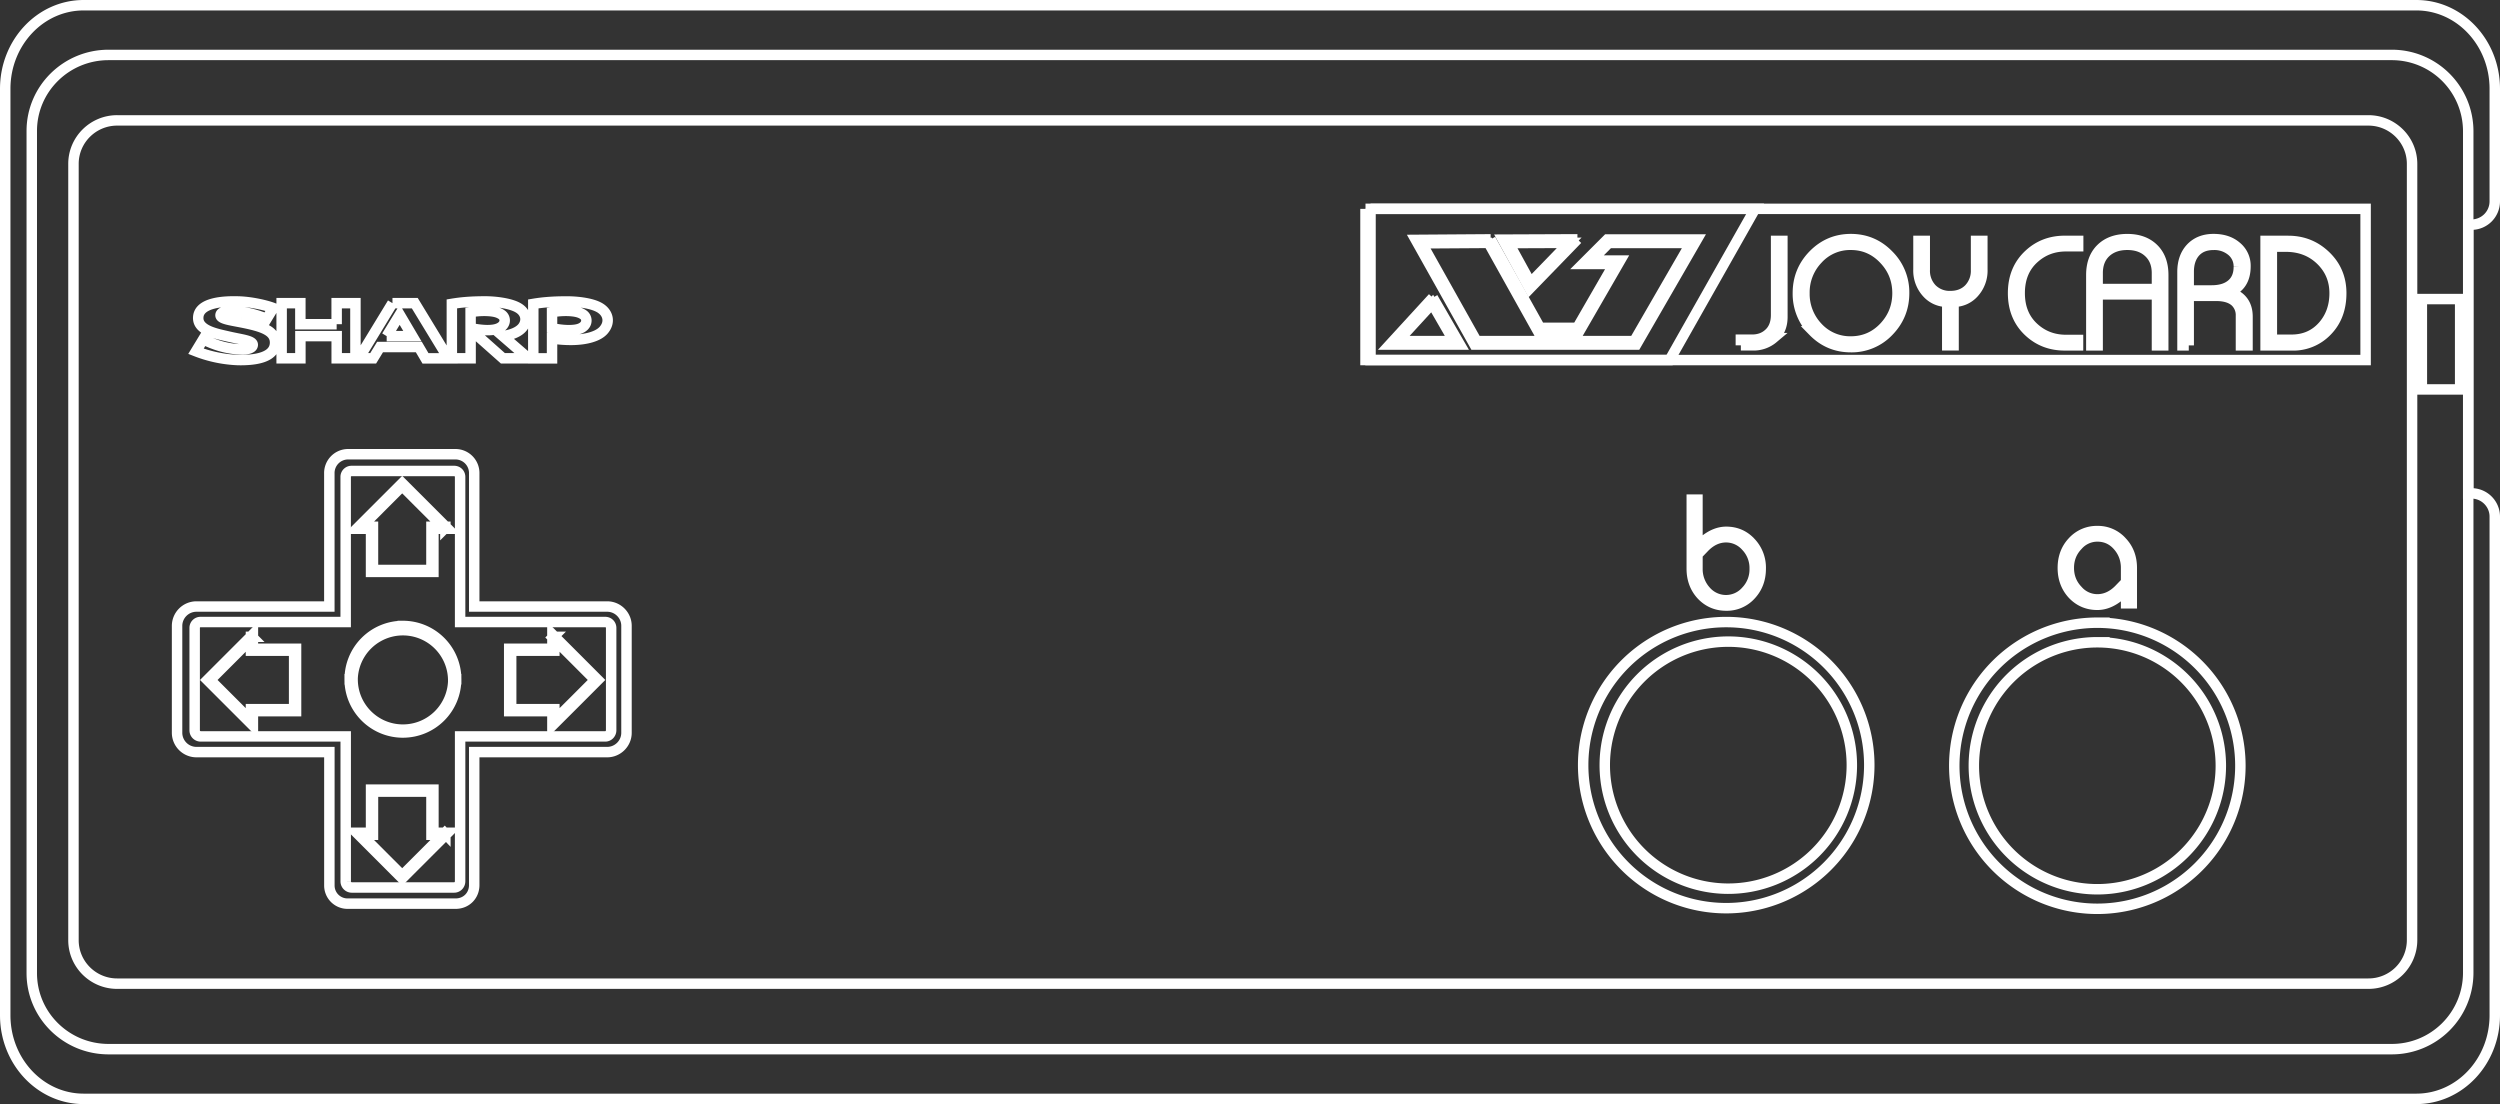<?xml version="1.0" encoding="UTF-8" standalone="no"?>
<svg
   viewBox="0 0 71.765 31.694"
   version="1.1"
   id="svg32"
   sodipodi:docname="x1_controller.svg"
   width="71.765"
   height="31.694"
   inkscape:version="1.1.2 (0a00cf5339, 2022-02-04)"
   xmlns:inkscape="http://www.inkscape.org/namespaces/inkscape"
   xmlns:sodipodi="http://sodipodi.sourceforge.net/DTD/sodipodi-0.dtd"
   xmlns="http://www.w3.org/2000/svg"
   xmlns:svg="http://www.w3.org/2000/svg">
  <rect x="0" y="0" width="71.765" height="31.694" fill="#333333" stroke="none"/>
  <defs
     id="defs36" />
  <sodipodi:namedview
     id="namedview34"
     pagecolor="#ffffff"
     bordercolor="#666666"
     borderopacity="1.0"
     inkscape:pageshadow="2"
     inkscape:pageopacity="0.0"
     inkscape:pagecheckerboard="true"
     showgrid="false"
     inkscape:zoom="11.502135"
     inkscape:cx="56.120018"
     inkscape:cy="-3.9992577"
     inkscape:window-width="2560"
     inkscape:window-height="1440"
     inkscape:window-x="1920"
     inkscape:window-y="0"
     inkscape:window-maximized="1"
     inkscape:current-layer="svg32"
     fit-margin-top="0"
     fit-margin-left="0"
     fit-margin-right="0"
     fit-margin-bottom="0" />
  <path
     d="m 70.948,14.163 c 0.367,0 0.667,0.3 0.667,0.667 v 14.315 c 0,1.325 -1.007,2.399 -2.252,2.399 H 2.401 c -1.243,0 -2.251,-1.074 -2.251,-2.399 V 2.549 C 0.15,1.224 1.158,0.15 2.401,0.15 h 66.962 c 1.244,0 2.252,1.074 2.252,2.399 v 3.233 a 0.669,0.669 0 0 1 -0.667,0.667 h -0.096 v 7.713 h 0.096"
     fill="#0c0e0d"
     id="path2"
     style="fill:none;stroke:#ffffff;stroke-width:0.3;stroke-miterlimit:4;stroke-dasharray:none;stroke-opacity:1" />
  <path
     d="M 3.116,1.577 H 68.65 a 2.192,2.192 0 0 1 2.203,2.181 V 27.935 A 2.192,2.192 0 0 1 68.65,30.117 H 3.116 c -1.217,0 -2.204,-0.977 -2.204,-2.182 V 3.759 C 0.912,2.554 1.899,1.577 3.116,1.577"
     fill="#1c1d1e"
     id="path4"
     style="fill:none;stroke:#ffffff;stroke-width:0.3;stroke-miterlimit:4;stroke-dasharray:none;stroke-opacity:1" />
  <path
     d="m 3.363,3.456 h 64.624 c 0.692,0 1.254,0.559 1.254,1.248 v 22.285 a 1.25,1.25 0 0 1 -1.254,1.248 H 3.363 c -0.692,0 -1.254,-0.559 -1.254,-1.248 V 4.704 c 0,-0.689 0.562,-1.248 1.254,-1.248"
     fill="#bfbfb4"
     id="path6"
     style="fill:none;stroke:#ffffff;stroke-width:0.3;stroke-miterlimit:4;stroke-dasharray:none;stroke-opacity:1" />
  <path
     d="M 9.664,9.307 H 8.622 V 8.702 H 8.085 v 1.584 H 8.623 V 9.649 h 1.042 v 0.637 h 0.538 V 8.702 H 9.664 V 9.307 M 11.1,9.649 11.475,9.034 11.838,9.649 H 11.1 m 0.166,-0.947 -0.965,1.584 h 0.411 L 10.91,9.962 h 1.113 l 0.191,0.325 h 0.657 L 11.907,8.703 h -0.641 m 3.74,0.685 C 15.135,9.22 15.117,8.974 14.87,8.833 14.641,8.701 14.204,8.653 13.93,8.653 c -0.438,0 -0.719,0.03 -0.959,0.07 v 1.563 h 0.538 V 8.961 c 0.153,-0.029 0.309,-0.041 0.465,-0.036 0.213,0.009 0.333,0.042 0.43,0.111 0.099,0.07 0.126,0.227 -0.003,0.335 -0.097,0.081 -0.292,0.145 -0.729,0.078 l -0.063,0.102 0.827,0.734 h 0.733 L 14.433,9.648 C 14.61,9.626 14.878,9.556 15.006,9.388 M 6.905,9.249 C 6.594,9.189 6.33,9.152 6.33,9.051 6.33,8.94 6.543,8.91 6.846,8.943 7.124,8.973 7.397,9.045 7.654,9.155 L 7.845,8.842 C 7.642,8.764 7.222,8.665 6.842,8.654 6.425,8.642 5.721,8.679 5.691,9.101 5.663,9.487 6.213,9.58 6.574,9.664 6.926,9.746 7.256,9.775 7.256,9.897 7.256,9.982 7.14,10.05 6.832,10.026 6.462,9.998 6.147,9.897 5.833,9.741 l -0.208,0.343 a 3.72,3.72 0 0 0 1.217,0.252 C 7.331,10.344 7.884,10.265 7.896,9.846 7.904,9.495 7.542,9.373 6.905,9.249 m 9.84,0.127 C 16.652,9.452 16.516,9.479 16.302,9.478 16.149,9.474 15.996,9.455 15.847,9.418 V 8.961 c 0.154,-0.029 0.311,-0.041 0.468,-0.036 0.214,0.009 0.34,0.045 0.433,0.111 0.097,0.068 0.129,0.231 -0.003,0.34 m 0.47,-0.542 c -0.219,-0.13 -0.629,-0.18 -0.944,-0.18 -0.438,0 -0.723,0.03 -0.962,0.07 v 1.563 h 0.538 V 9.715 a 3.45,3.45 0 0 0 0.555,0.042 c 0.44,-0.003 0.768,-0.106 0.917,-0.269 0.211,-0.232 0.14,-0.51 -0.104,-0.654"
     fill="#040006"
     id="path8"
     style="fill:none;stroke:#ffffff;stroke-width:0.3;stroke-miterlimit:4;stroke-dasharray:none;stroke-opacity:1" />
  <path
     fill="#668ecc"
     d="m 39.342,5.995 h 28.565 v 4.341 H 39.342 V 5.995"
     id="path10"
     style="fill:none;stroke:#ffffff;stroke-width:0.3;stroke-miterlimit:4;stroke-dasharray:none;stroke-opacity:1" />
  <path
     fill="#58a08f"
     d="m 39.198,5.995 h 11.184 l -2.455,4.34 h -8.729 v -4.34"
     id="path12"
     style="fill:none;stroke:#ffffff;stroke-width:0.3;stroke-miterlimit:4;stroke-dasharray:none;stroke-opacity:1" />
  <path
     d="m 40.125,9.791 0.987,-1.077 0.622,1.077 H 40.125 M 41.078,8.655 41.121,8.63 41.078,8.655 m 0.052,-0.109 -0.046,0.05 -1.187,1.295 h 2.01 L 41.13,8.546 m 1.255,1.245 -1.573,-2.806 1.92,-0.013 1.417,2.539 h 1.186 l 1.173,-2.032 h -0.83 L 46.182,6.974 H 48.54 L 46.913,9.791 H 42.385 M 42.717,6.945 42.761,6.921 42.717,6.945 M 42.79,6.871 h -0.03 l -2.119,0.015 1.685,3.005 H 46.97 L 48.712,6.874 H 46.14 l -0.619,0.619 -0.085,0.085 h 0.898 L 45.277,9.41 h -1.07 L 42.79,6.871"
     fill="#010202"
     id="path14"
     style="fill:none;stroke:#ffffff;stroke-width:0.3;stroke-miterlimit:4;stroke-dasharray:none;stroke-opacity:1" />
  <path
     d="M 43.309,6.978 45.045,6.971 43.934,8.117 43.309,6.978 m 1.973,-0.108 -2.141,0.009 0.04,0.074 0.044,-0.024 -0.044,0.024 0.73,1.331 1.371,-1.414"
     fill="#010202"
     id="path16"
     style="fill:none;stroke:#ffffff;stroke-width:0.3;stroke-miterlimit:4;stroke-dasharray:none;stroke-opacity:1" />
  <path
     d="M 49.973,9.914 V 9.752 h 0.321 c 0.186,0 0.34,-0.053 0.463,-0.159 0.151,-0.126 0.228,-0.31 0.228,-0.553 V 6.915 h 0.18 v 2.184 c 0,0.257 -0.087,0.46 -0.262,0.608 a 0.876,0.876 0 0 1 -0.591,0.206 h -0.339 z m 3.157,0.051 c -0.423,0 -0.782,-0.151 -1.079,-0.454 A 1.526,1.526 0 0 1 51.61,8.415 c 0,-0.426 0.146,-0.79 0.44,-1.093 0.298,-0.305 0.657,-0.458 1.08,-0.458 0.426,0 0.786,0.153 1.083,0.458 a 1.505,1.505 0 0 1 0.446,1.093 c 0,0.425 -0.148,0.791 -0.445,1.096 A 1.46,1.46 0 0 1 53.13,9.965 Z m 0,-0.162 c 0.374,0 0.691,-0.136 0.95,-0.407 0.26,-0.274 0.39,-0.601 0.39,-0.98 0,-0.38 -0.13,-0.706 -0.39,-0.977 C 53.821,7.165 53.504,7.027 53.13,7.027 a 1.25,1.25 0 0 0 -0.951,0.412 1.379,1.379 0 0 0 -0.381,0.977 1.39,1.39 0 0 0 0.381,0.98 1.263,1.263 0 0 0 0.951,0.407 z m 3.595,-2.887 h 0.18 v 0.818 a 0.946,0.946 0 0 1 -0.253,0.681 0.77,0.77 0 0 1 -0.573,0.248 v 1.25 H 55.898 V 8.663 A 0.77,0.77 0 0 1 55.325,8.415 0.946,0.946 0 0 1 55.072,7.734 V 6.916 h 0.18 v 0.831 a 0.748,0.748 0 0 0 0.206,0.548 0.716,0.716 0 0 0 0.53,0.205 c 0.218,0 0.395,-0.068 0.532,-0.205 a 0.75,0.75 0 0 0 0.205,-0.548 z m 2.927,2.843 v 0.155 h -0.381 c -0.4,0 -0.74,-0.128 -1.02,-0.385 -0.309,-0.283 -0.463,-0.654 -0.463,-1.114 0,-0.46 0.154,-0.831 0.463,-1.114 0.279,-0.257 0.619,-0.386 1.02,-0.386 h 0.385 v 0.154 h -0.351 c -0.349,0 -0.648,0.11 -0.899,0.33 -0.286,0.248 -0.429,0.586 -0.429,1.015 0,0.428 0.143,0.766 0.429,1.015 0.251,0.22 0.551,0.33 0.899,0.33 z m 2.446,-1.862 v 2.017 h -0.18 V 8.45 H 60.385 V 8.296 h 1.533 V 7.841 C 61.918,7.59 61.84,7.392 61.683,7.246 61.529,7.1 61.323,7.027 61.066,7.027 c -0.257,0 -0.464,0.073 -0.621,0.219 -0.154,0.146 -0.23,0.344 -0.23,0.595 V 9.914 H 60.034 V 7.897 c 0,-0.323 0.093,-0.576 0.278,-0.758 0.185,-0.182 0.438,-0.274 0.754,-0.274 0.317,0 0.568,0.091 0.754,0.274 0.186,0.183 0.278,0.435 0.278,0.758 z m 0.733,2.017 h -0.18 V 7.807 c 0,-0.286 0.08,-0.514 0.24,-0.686 0.163,-0.171 0.38,-0.257 0.651,-0.257 0.271,0 0.491,0.073 0.659,0.218 a 0.705,0.705 0 0 1 0.257,0.561 c 0,0.386 -0.164,0.635 -0.492,0.75 v 0.009 c 0.168,0.028 0.303,0.103 0.402,0.223 0.099,0.12 0.149,0.275 0.149,0.467 V 9.914 H 64.329 V 9.066 A 0.529,0.529 0 0 0 64.166,8.659 C 64.043,8.548 63.86,8.492 63.618,8.492 H 63.001 V 8.338 h 0.488 c 0.254,0 0.45,-0.063 0.587,-0.188 0.128,-0.117 0.192,-0.28 0.192,-0.488 A 0.574,0.574 0 0 0 64.063,7.204 0.769,0.769 0 0 0 63.541,7.028 c -0.226,0 -0.401,0.07 -0.527,0.21 -0.123,0.14 -0.185,0.327 -0.185,0.562 v 2.114 z m 2.385,0 h -0.18 V 6.916 h 0.65 c 0.412,0 0.765,0.139 1.059,0.416 0.308,0.289 0.462,0.65 0.462,1.084 0,0.445 -0.136,0.806 -0.406,1.083 A 1.341,1.341 0 0 1 65.798,9.915 H 65.365 V 9.753 h 0.416 c 0.374,0 0.678,-0.136 0.912,-0.407 C 66.91,9.092 67.018,8.782 67.018,8.417 67.018,8.04 66.885,7.723 66.62,7.466 66.354,7.209 66.02,7.08 65.618,7.08 H 65.216 Z M 9.987,13.039 a 0.54,0.54 0 0 0 -0.533,0.555 v 3.817 H 5.638 a 0.557,0.557 0 0 0 -0.555,0.554 v 3.071 a 0.557,0.557 0 0 0 0.555,0.554 h 3.817 v 3.817 a 0.521,0.521 0 0 0 0.533,0.533 h 3.092 c 0.304,0 0.533,-0.229 0.533,-0.533 V 21.59 h 3.817 c 0.304,0 0.554,-0.25 0.554,-0.554 v -3.071 c 0,-0.304 -0.25,-0.554 -0.554,-0.554 H 13.613 V 13.594 A 0.54,0.54 0 0 0 13.08,13.039 Z"
     id="path18"
     style="fill:none;stroke:#ffffff;stroke-width:0.3;stroke-miterlimit:4;stroke-dasharray:none;stroke-opacity:1" />
  <path
     d="m 10.094,13.52 a 0.168,0.168 0 0 0 -0.171,0.17 v 4.166 H 5.758 a 0.167,0.167 0 0 0 -0.17,0.17 v 2.935 a 0.174,0.174 0 0 0 0.17,0.178 h 4.166 v 4.159 a 0.175,0.175 0 0 0 0.171,0.178 h 2.942 c 0.097,0 0.171,-0.082 0.171,-0.178 v -4.159 h 4.166 c 0.096,0 0.17,-0.082 0.17,-0.178 v -2.935 c 0,-0.096 -0.074,-0.17 -0.17,-0.17 H 13.208 V 13.69 c 0,-0.096 -0.074,-0.17 -0.171,-0.17 z"
     fill="#191919"
     id="path20"
     style="fill:none;stroke:#ffffff;stroke-width:0.3;stroke-miterlimit:4;stroke-dasharray:none;stroke-opacity:1" />
  <path
     fill="#040006"
     d="m 7.232,18.28 -0.02,-0.02 -0.619,0.619 -0.64,0.64 0.64,0.64 0.667,0.667 V 20.415 H 8.499 V 18.624 H 7.26 v -0.413 l -0.048,0.049 0.02,0.02 H 7.204 v 0.4 h 1.239 v 1.678 H 7.204 v 0.331 l -0.571,-0.57 -0.6,-0.6 0.6,-0.6 L 7.252,18.3 7.232,18.28 H 7.204 Z m 8.653,0 -0.02,0.02 0.62,0.619 0.599,0.6 -0.599,0.6 -0.572,0.57 V 20.358 H 14.674 V 18.68 h 1.239 v -0.4 h -0.028 l -0.02,0.02 0.02,-0.02 h -0.028 v 0.344 h -1.24 v 1.791 h 1.24 v 0.411 l 0.668,-0.667 0.639,-0.64 -0.639,-0.64 -0.668,-0.668 v 0.069 z m -3.1,-3.13 0.02,-0.02 -0.619,-0.619 -0.64,-0.639 -0.639,0.639 -0.668,0.668 h 0.412 v 1.239 h 1.791 v -1.239 h 0.412 l -0.049,-0.049 -0.02,0.02 v -0.028 h -0.4 v 1.239 h -1.678 v -1.239 h -0.331 l 0.57,-0.571 0.6,-0.6 0.6,0.6 0.619,0.619 0.02,-0.02 v -0.028 z m 0,8.785 -0.02,-0.021 -0.619,0.62 -0.6,0.6 -0.6,-0.6 -0.57,-0.571 h 0.331 v -1.239 h 1.678 v 1.239 h 0.4 v -0.028 l -0.02,-0.021 0.02,0.021 v -0.029 h -0.343 v -1.239 h -1.791 v 1.239 h -0.412 l 0.668,0.668 0.639,0.64 0.64,-0.64 0.668,-0.668 h -0.069 z m 0.268,-4.436 H 13.012 V 19.5 a 1.445,1.445 0 0 1 -1.444,1.445 h -10e-4 c -0.798,0 -1.445,-0.646 -1.445,-1.444 v -0.003 h -0.006 0.005 -0.005 0.005 a 1.445,1.445 0 0 1 2.889,-0.001 v 0.002 h 0.085 v -0.002 a 1.53,1.53 0 0 0 -1.528,-1.528 h -0.002 l 0.001,0.042 v -0.042 a 1.528,1.528 0 0 0 -1.527,1.528 v 0.002 l 0.042,-10e-4 H 10.038 V 19.5 c 0,0.844 0.685,1.527 1.528,1.527 h 10e-4 a 1.528,1.528 0 0 0 1.527,-1.528 v -10e-4 h -0.041 z"
     id="path22"
     style="fill:none;stroke:#ffffff;stroke-width:0.3;stroke-miterlimit:4;stroke-dasharray:none;stroke-opacity:1" />
  <path
     fill="#0c0e0d"
     d="M 69.522,11.179 V 8.585 h 1.099 v 2.594 z"
     id="path24"
     style="fill:none;stroke:#ffffff;stroke-width:0.3;stroke-miterlimit:4;stroke-dasharray:none;stroke-opacity:1" />
  <path
     d="m 48.564,14.342 h 0.163 v 1.983 a 0.933,0.933 0 0 0 0.235,0.634 0.766,0.766 0 0 0 1.161,0.009 0.898,0.898 0 0 0 0.248,-0.642 0.9,0.9 0 0 0 -0.248,-0.643 0.766,0.766 0 0 0 -0.57,-0.261 c -0.233,0 -0.445,0.098 -0.634,0.295 v -0.193 c 0.209,-0.171 0.42,-0.257 0.634,-0.257 0.28,0 0.515,0.102 0.703,0.304 a 1.05,1.05 0 0 1 0.287,0.754 c 0,0.302 -0.096,0.555 -0.287,0.758 a 0.926,0.926 0 0 1 -0.703,0.3 c -0.279,0 -0.515,-0.1 -0.706,-0.3 -0.188,-0.203 -0.283,-0.456 -0.283,-0.758 z m 12.631,2.976 h -0.163 v -1.015 c 0,-0.243 -0.078,-0.454 -0.235,-0.634 -0.157,-0.18 -0.354,-0.27 -0.591,-0.27 a 0.745,0.745 0 0 0 -0.562,0.257 c -0.171,0.177 -0.257,0.393 -0.257,0.646 0,0.253 0.086,0.47 0.257,0.647 a 0.747,0.747 0 0 0 0.562,0.257 c 0.233,0 0.445,-0.099 0.634,-0.295 v 0.193 c -0.206,0.171 -0.417,0.257 -0.634,0.257 -0.28,0 -0.516,-0.1 -0.707,-0.3 -0.188,-0.203 -0.283,-0.456 -0.283,-0.758 0,-0.302 0.095,-0.554 0.283,-0.753 a 0.932,0.932 0 0 1 0.707,-0.304 0.919,0.919 0 0 1 0.702,0.304 c 0.191,0.2 0.287,0.451 0.287,0.753 z"
     fill="#040006"
     id="path26"
     style="fill:none;stroke:#ffffff;stroke-width:0.3;stroke-miterlimit:4;stroke-dasharray:none;stroke-opacity:1" />
  <path
     d="m 49.553,17.857 a 4.106,4.106 0 1 1 0,8.213 4.106,4.106 0 0 1 0,-8.213 z m 10.653,0.018 a 4.106,4.106 0 1 1 0,8.213 4.106,4.106 0 0 1 0,-8.213 z"
     id="path28"
     style="fill:none;stroke:#ffffff;stroke-width:0.3;stroke-miterlimit:4;stroke-dasharray:none;stroke-opacity:1" />
  <path
     d="m 49.553,18.419 a 3.546,3.546 0 1 1 0,7.091 3.546,3.546 0 0 1 0,-7.091 z m 10.653,0.018 a 3.545,3.545 0 1 1 0,7.09 3.545,3.545 0 0 1 0,-7.09 z"
     fill="#1a1d22"
     id="path30"
     style="fill:none;stroke:#ffffff;stroke-width:0.3;stroke-miterlimit:4;stroke-dasharray:none;stroke-opacity:1" />
</svg>
